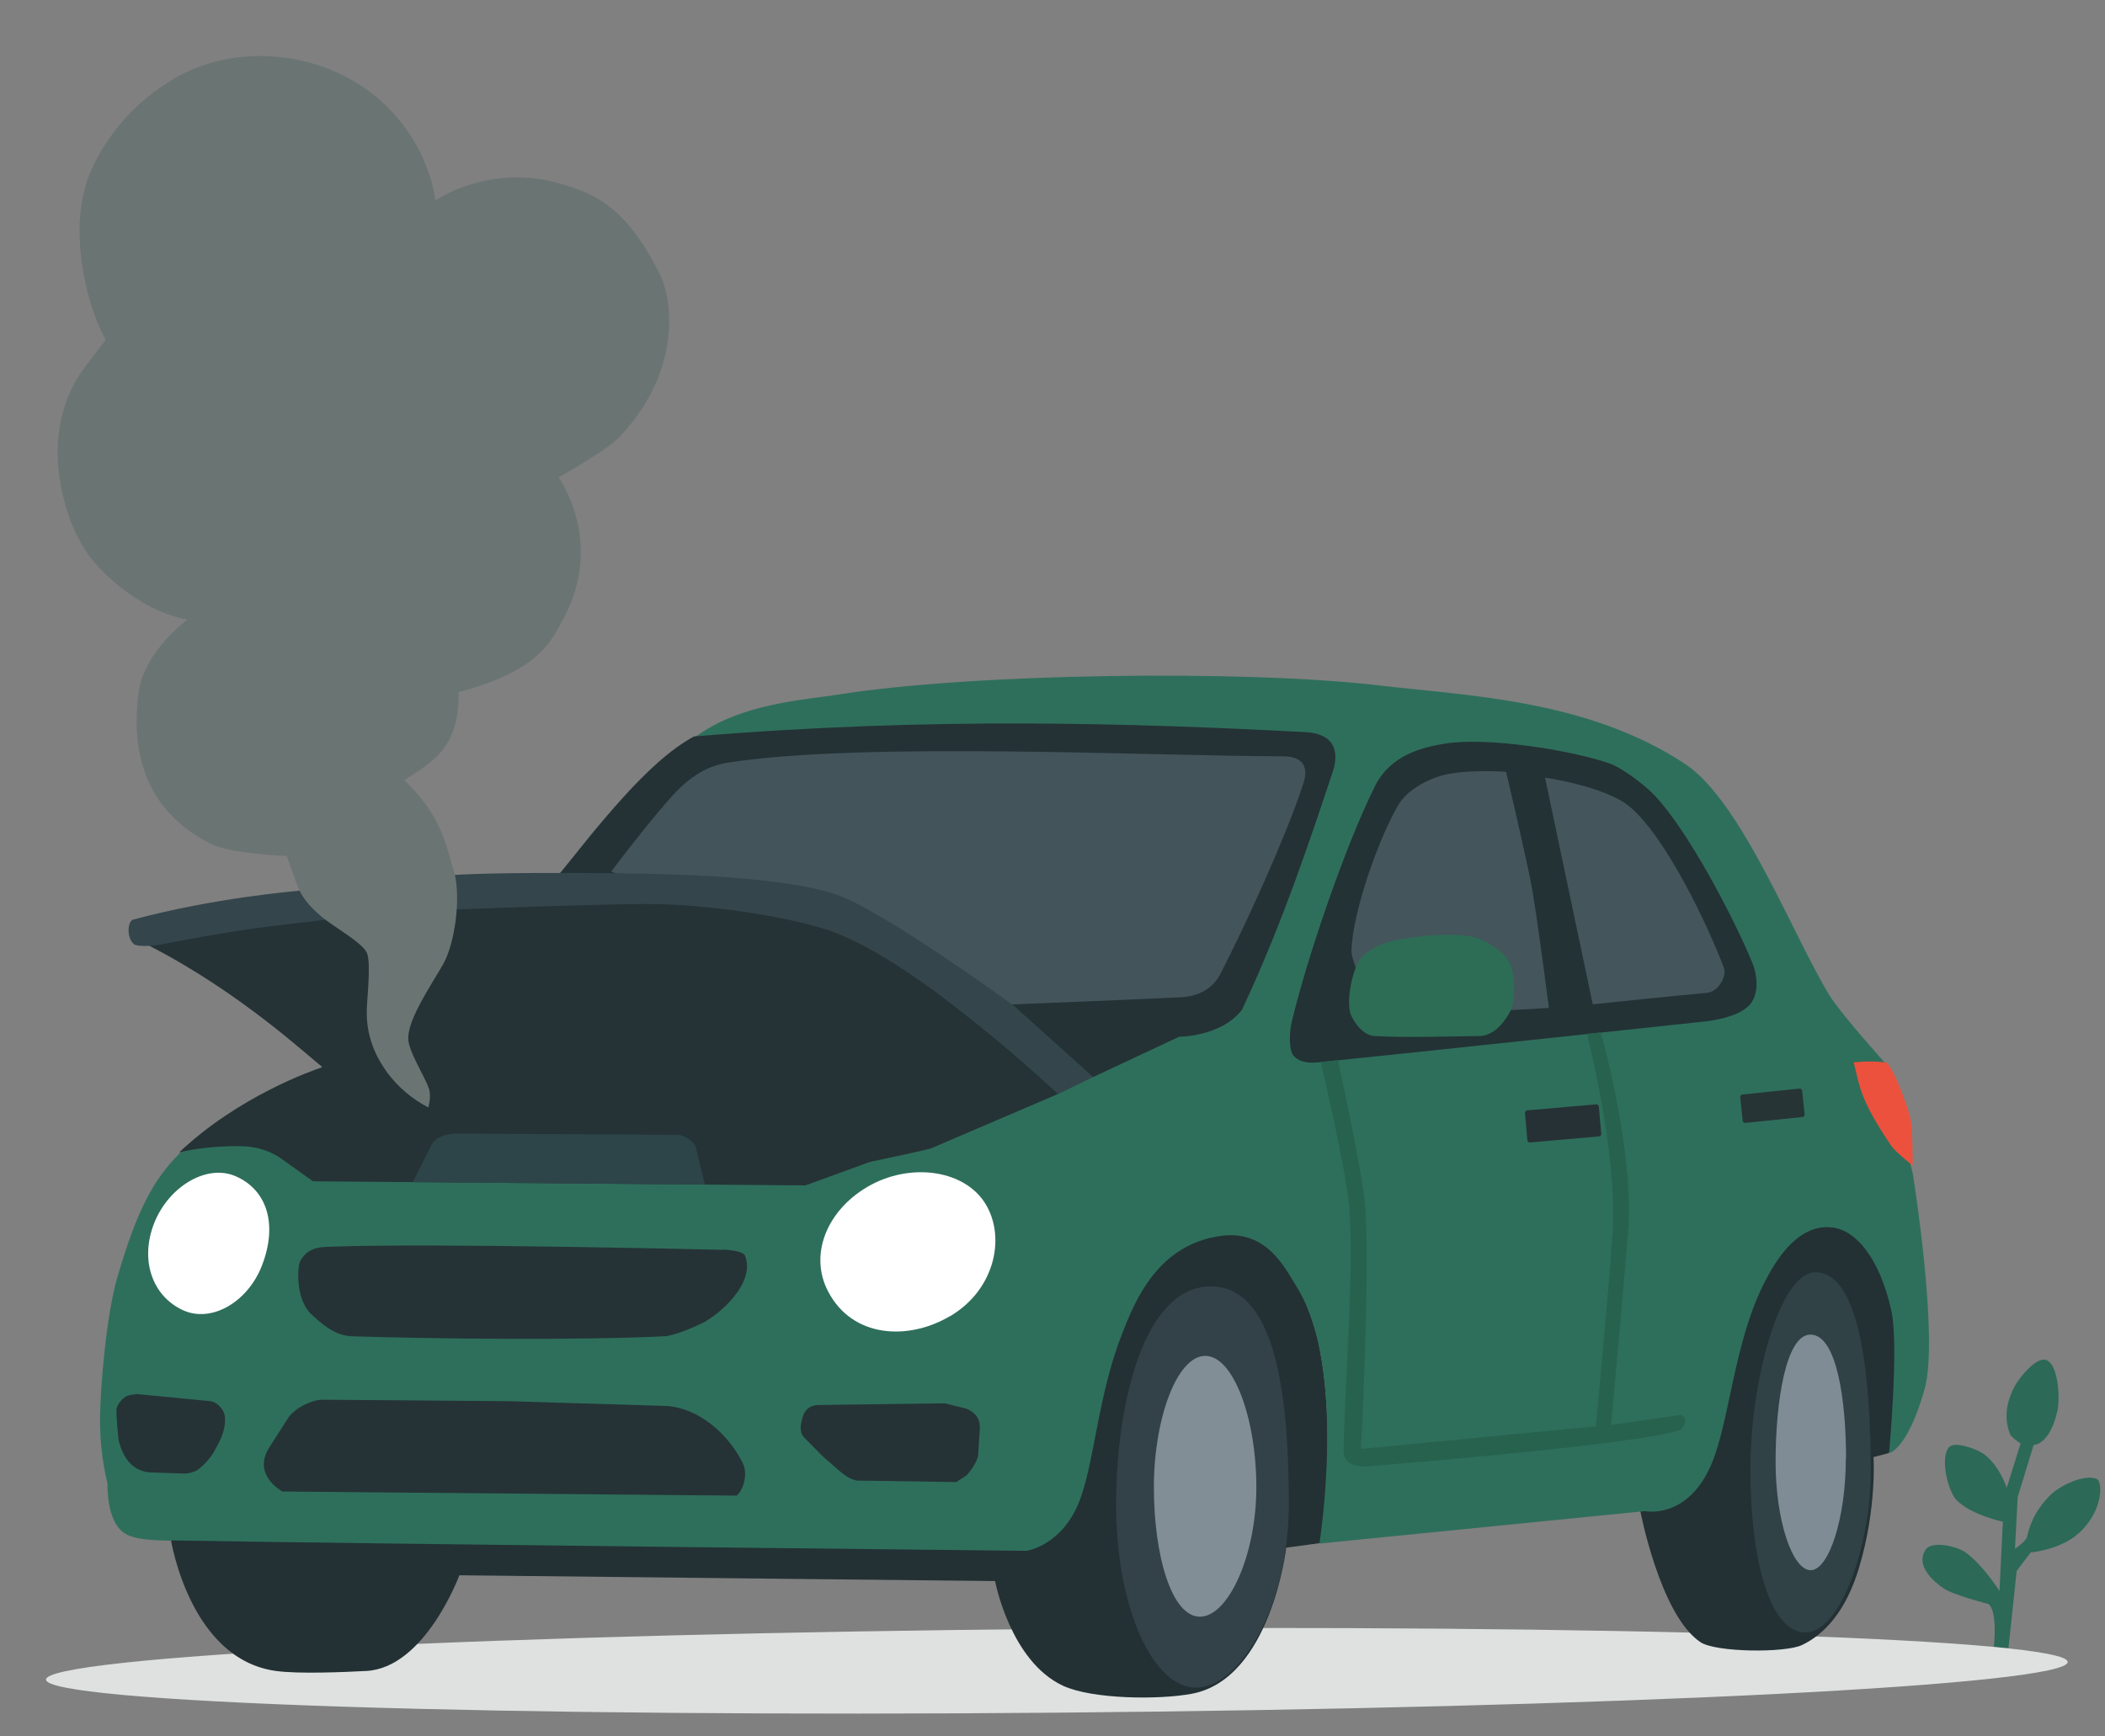 <svg width="80" height="66" viewBox="0 0 80 66" fill="none" xmlns="http://www.w3.org/2000/svg">
<rect x="0" y="0" width="80" height="66" fill="#808080" stroke="none"/>
<g clip-path="url(#clip0_3938_18881)">
<path d="M75.778 62.597L76.33 62.652L76.643 59.707L77.177 59.007C77.177 59.007 78.3 58.915 79.009 58.271C79.939 57.424 79.92 56.311 79.681 56.209C79.193 56.016 78.272 56.486 77.941 56.808C77.251 57.498 77.122 58.078 77.039 58.409C77.002 58.584 76.579 58.869 76.579 58.869L76.68 56.909L77.288 54.921C77.288 54.921 77.895 54.939 78.19 53.632C78.3 53.144 78.227 51.846 77.757 51.69C77.389 51.57 76.745 52.353 76.561 52.703C76.156 53.467 76.22 54.092 76.395 54.516C76.441 54.635 76.791 54.865 76.791 54.865L76.266 56.55C76.266 56.55 75.953 55.611 75.327 55.224C75.06 55.059 74.305 54.783 74.085 54.994C73.716 55.362 74.02 56.688 74.37 57.029C74.931 57.59 76.119 57.839 76.119 57.839L75.99 60.471C75.99 60.471 75.364 59.495 74.729 59.026C74.342 58.74 73.413 58.575 73.192 58.888C72.759 59.514 73.523 60.14 73.864 60.37C74.232 60.627 75.548 60.959 75.548 60.959C75.548 60.959 75.916 61.051 75.778 62.588V62.597Z" fill="#2C6957"/>
<path d="M78.582 63.17C78.586 63.592 74.542 64.032 67.34 64.394C60.138 64.755 50.368 65.008 40.179 65.097C29.99 65.186 20.217 65.104 13.01 64.868C5.803 64.632 1.752 64.263 1.748 63.84C1.744 63.418 5.788 62.978 12.99 62.616C20.192 62.255 29.962 62.002 40.151 61.913C50.34 61.824 60.113 61.906 67.32 62.142C74.527 62.378 78.578 62.748 78.582 63.17Z" fill="#DFE1E1"/>
<path d="M50.179 58.642C50.179 58.642 50.842 54.574 50.115 51.058C49.922 50.119 49.176 48.204 48.504 47.514C47.832 46.824 45.761 46.52 44.74 47.459C44.197 47.956 43.948 48.094 43.368 49.069C43.129 49.474 42.853 50.036 42.439 50.818C41.702 52.19 41.049 56.875 41.049 56.875L39.171 58.9L6.496 58.522C6.496 58.522 7.205 63.06 10.482 63.511C11.338 63.631 13.068 63.557 13.933 63.511C16.16 63.382 17.458 59.875 17.458 59.875L37.818 60.096C37.818 60.096 38.389 63.134 40.395 64.072C41.5 64.588 44.049 64.615 45.31 64.376C48.311 63.796 48.882 58.826 48.882 58.826L50.179 58.651V58.642Z" fill="#233134"/>
<path d="M71.202 55.383L71.791 55.227C71.791 55.227 72.233 53.699 72.002 50.708C72.039 49.806 71.514 47.937 70.824 47.201C70.603 46.971 70.152 46.694 69.609 46.639C69.039 46.575 68.376 46.731 67.796 47.385C66.848 48.453 65.937 51.582 65.937 51.582L64.961 55.742L63.654 57.206L62.338 57.427C62.338 57.427 63.093 61.385 64.621 62.415C65.204 62.809 67.846 62.831 68.486 62.526C69.332 62.124 70.158 61.241 70.654 59.583C71.336 57.302 71.202 55.383 71.202 55.383Z" fill="#233134"/>
<path d="M6.507 58.55C14.634 58.689 39.007 58.946 39.007 58.946C39.007 58.946 40.443 58.753 41.087 56.885C41.612 55.366 41.759 52.927 42.661 50.653C43.14 49.429 44.014 47.285 46.426 46.972C48.165 46.751 48.837 48.205 49.297 48.941C51.212 52.006 50.144 58.67 50.144 58.67L62.515 57.437C62.515 57.437 64.144 57.777 65.046 55.642C65.745 53.985 65.893 51.003 67.071 48.72C67.439 48.012 68.221 46.613 69.491 46.64C70.467 46.659 71.433 47.763 71.885 49.843C72.17 51.169 71.793 55.237 71.793 55.237C71.793 55.237 72.492 55.108 73.145 52.798C73.698 50.819 72.695 44.606 72.695 44.606L71.664 40.427C71.664 40.427 69.989 38.568 69.547 37.859C68.175 35.65 66.206 30.459 64.033 29.032C60.324 26.584 55.768 26.446 52.39 26.05C47.309 25.452 36.973 25.59 31.92 26.391C30.53 26.612 28.128 26.731 26.388 28.038C24.943 29.134 23.452 30.266 21.316 33.211C19.605 35.568 16.77 37.307 12.333 40.621C10.492 41.992 7.74 42.903 6.82 43.842C5.844 44.836 5.218 45.931 4.445 48.601C4.068 49.908 3.801 52.641 3.801 54.004C3.801 55.366 4.086 56.378 4.086 56.378C4.086 56.378 4.022 57.879 4.776 58.302C5.126 58.505 5.706 58.55 6.516 58.56L6.507 58.55Z" fill="#2E6F5B"/>
<path d="M9.955 48.103C9.421 49.483 8.041 50.303 6.945 49.796C5.767 49.244 5.316 47.873 5.859 46.492C6.402 45.111 7.847 44.228 8.952 44.706C10.13 45.213 10.572 46.511 9.955 48.103Z" fill="white"/>
<path d="M36.085 50.036C34.538 50.947 32.403 50.873 31.473 49.088C30.737 47.689 31.427 46.004 32.983 45.102C34.538 44.2 36.526 44.44 37.373 45.636C38.257 46.897 37.87 48.996 36.094 50.036H36.085Z" fill="white"/>
<path d="M27.983 56.847L10.735 56.691C10.735 56.691 9.593 56.092 10.21 55.052L10.965 53.874C11.223 53.515 11.803 53.221 12.235 53.202L19.295 53.257L25.388 53.441C26.842 53.589 27.873 54.84 28.241 55.641C28.434 56.065 28.232 56.672 27.983 56.856V56.847Z" fill="#253336"/>
<path d="M71.098 55.981C71.098 58.642 69.984 62.047 68.613 62.047C67.241 62.047 66.523 59.212 66.523 55.862C66.523 52.511 67.628 48.36 68.999 48.36C70.757 48.36 71.098 52.622 71.098 55.972V55.981Z" fill="#304246"/>
<path d="M48.981 57.188C48.981 61.026 47.13 64.146 45.455 64.146C43.78 64.146 42.418 61.035 42.418 57.197C42.418 53.359 43.467 48.895 46.017 48.895C48.566 48.895 48.981 53.34 48.981 57.178V57.188Z" fill="#334249"/>
<path d="M47.747 56.525C47.747 59.12 46.679 61.449 45.602 61.449C44.525 61.449 43.853 59.12 43.853 56.525C43.853 53.929 44.728 51.536 45.805 51.536C46.882 51.536 47.747 53.929 47.747 56.525Z" fill="#818E96"/>
<path d="M70.15 55.448C70.15 57.703 69.505 59.682 68.815 59.682C68.125 59.682 67.481 57.814 67.481 55.559C67.481 53.304 67.867 50.727 68.806 50.727C69.8 50.727 70.159 53.193 70.159 55.448H70.15Z" fill="#7F8C95"/>
<path d="M50.185 40.371C53.811 40.003 64.709 38.834 64.709 38.834C64.709 38.834 66.044 38.733 66.513 38.172C66.891 37.721 66.752 36.975 66.605 36.616C65.897 34.895 64.148 31.545 62.859 30.21C62.5 29.833 61.644 29.179 61.156 29.013C59.665 28.498 56.453 28.001 54.898 28.268C54.051 28.406 52.854 28.691 52.256 29.879C51.096 32.207 49.633 36.542 49.09 38.853C49.016 39.166 48.952 39.92 49.182 40.151C49.458 40.417 49.807 40.408 50.185 40.371Z" fill="#233235"/>
<path d="M57.236 29.327C57.236 29.327 58.009 32.594 58.211 33.699C58.423 34.84 58.865 38.31 58.865 38.31L57.429 38.393L51.575 36.92C51.575 36.92 51.363 36.359 51.363 36.184C51.373 34.711 52.44 31.747 53.167 30.56C53.397 30.183 53.885 29.787 54.631 29.529C55.533 29.207 57.236 29.336 57.236 29.336V29.327Z" fill="#44555C"/>
<path d="M52.238 39.378C53.388 39.451 55.303 39.387 56.269 39.378C56.849 39.332 57.217 38.77 57.392 38.448C57.613 38.052 57.586 37.049 57.392 36.635C57.171 36.156 56.555 35.816 56.196 35.678C55.441 35.392 53.766 35.576 52.974 35.751C52.588 35.834 51.879 36.101 51.621 36.57C51.364 37.04 51.143 38.144 51.354 38.604C51.474 38.871 51.805 39.35 52.229 39.378H52.238Z" fill="#2D6D55"/>
<path d="M58.719 29.557L60.532 38.172C60.532 38.172 63.597 37.85 64.858 37.739C65.346 37.693 65.622 37.067 65.521 36.8C64.904 35.153 63.293 31.775 61.913 30.643C60.992 29.888 58.728 29.557 58.728 29.557H58.719Z" fill="#44555C"/>
<path d="M21.303 33.165C22.656 31.517 24.562 28.968 26.375 27.992C35.459 27.238 43.044 27.486 49.606 27.826C50.95 27.9 50.803 28.857 50.665 29.29C49.864 31.692 48.769 35.043 47.204 38.375C46.422 39.406 44.811 39.406 44.811 39.406L41.534 40.943L38.442 38.163C38.442 38.163 18.478 36.607 21.303 33.156V33.165Z" fill="#243235"/>
<path d="M38.34 38.181C38.34 38.181 43.043 37.997 44.866 37.905C45.473 37.877 46.062 37.638 46.384 37.012C47.36 35.116 48.879 31.784 49.532 29.787C49.652 29.419 49.762 28.747 48.75 28.747C43.752 28.738 32.937 28.185 27.727 28.977C26.844 29.115 26.374 29.492 26.006 29.796C25.39 30.311 23.825 32.336 23.227 33.128C23.678 33.367 30.13 34.637 31.142 34.849L38.34 38.181Z" fill="#43545B"/>
<path d="M5.684 35.944C7.258 35.65 8.463 35.337 12.228 34.95C14.869 34.628 17.428 34.481 17.428 34.481C23.687 34.425 29.467 33.735 33.609 36.404C34.566 36.892 36.426 38.309 37.908 39.543C39.205 40.62 40.218 41.577 40.218 41.577L35.386 43.648C35.045 43.749 33.637 44.035 33.149 44.145C33.066 44.163 32.983 44.182 32.91 44.219L30.609 45.056L11.896 44.9L10.617 43.989C10.23 43.74 9.789 43.602 9.338 43.574C8.62 43.538 7.552 43.611 6.807 43.804C9.062 41.669 11.86 40.693 12.219 40.574C12.228 40.574 12.237 40.555 12.228 40.546C12.228 40.546 12.228 40.546 12.228 40.537C11.694 40.132 9.144 37.73 5.684 35.953V35.944Z" fill="#253336"/>
<path d="M17.233 43.087L25.756 43.133C25.977 43.133 26.355 43.372 26.437 43.575L26.787 45.025L15.69 44.932L16.396 43.52C16.534 43.234 16.957 43.096 17.233 43.096V43.087Z" fill="#2D4549"/>
<path d="M40.216 41.577C40.216 41.577 34.684 36.34 31.334 35.309C29.705 34.803 26.824 34.361 24.578 34.361C22.203 34.361 15.089 34.656 15.089 34.656C15.089 34.656 11.048 35.097 9.704 35.282C8.765 35.41 7.348 35.659 5.967 35.926C5.811 35.953 5.212 35.99 5.093 35.889C4.798 35.65 4.844 34.987 5.074 34.95C8.149 34.122 11.296 33.864 11.296 33.864C11.296 33.864 15.899 33.33 17.427 33.247C18.853 33.164 21.973 33.174 23.483 33.192C25.563 33.22 29.696 33.303 31.758 33.993C33.497 34.564 38.44 38.162 38.44 38.162L41.532 40.942L40.216 41.586V41.577Z" fill="#34454C"/>
<path d="M6.484 3.066C9.006 1.52 12.274 1.999 14.299 3.683C16.351 5.395 16.545 7.622 16.545 7.622C16.545 7.622 18.625 6.159 21.386 7.006C22.619 7.383 23.779 7.853 25.059 10.384C25.629 11.516 25.832 14.194 23.531 16.624C23.052 17.121 21.23 18.143 21.23 18.143C21.23 18.143 23.006 20.601 21.395 23.546C20.972 24.31 20.539 25.488 17.428 26.307C17.474 28.479 16.351 29.004 15.367 29.648C16.812 31.066 16.931 32.087 17.235 33.054C17.548 34.039 17.29 35.87 16.839 36.653C16.416 37.398 15.532 38.678 15.514 39.442C15.505 39.957 16.149 40.905 16.305 41.393C16.397 41.678 16.278 42.092 16.278 42.092C15.67 41.779 15.136 41.328 14.722 40.776C14.409 40.334 13.903 39.543 13.94 38.374C13.958 37.831 14.105 36.579 13.94 36.211C13.765 35.824 12.651 35.208 12.228 34.849C11.97 34.628 11.565 34.269 11.354 33.79C11.225 33.486 10.902 32.538 10.902 32.538C10.902 32.538 8.776 32.456 8.022 32.078C5.38 30.744 5.012 28.424 5.26 26.372C5.444 24.77 7.129 23.546 7.129 23.546C7.129 23.546 5.481 23.38 3.732 21.539C2.978 20.738 2.389 19.431 2.223 17.812C2.122 16.753 2.241 15.262 3.217 13.964L4.018 12.915C4.018 12.915 3.005 11.203 3.024 8.626C3.033 8.009 3.143 7.402 3.327 6.822C3.778 5.588 4.809 4.097 6.475 3.076L6.484 3.066Z" fill="#6A7473"/>
<path d="M58.041 42.204L60.663 41.975C60.714 41.971 60.759 42.008 60.763 42.059L60.854 43.095C60.858 43.145 60.821 43.19 60.77 43.194L58.148 43.424C58.097 43.428 58.053 43.391 58.048 43.34L57.957 42.304C57.953 42.254 57.99 42.209 58.041 42.204Z" fill="#263135"/>
<path d="M66.219 41.601L68.389 41.377C68.44 41.371 68.485 41.408 68.49 41.459L68.583 42.356C68.588 42.406 68.551 42.452 68.501 42.457L66.331 42.681C66.28 42.686 66.235 42.65 66.23 42.599L66.137 41.702C66.132 41.651 66.169 41.606 66.219 41.601Z" fill="#263435"/>
<path d="M70.453 40.389C70.692 41.347 70.692 41.798 71.88 43.556C72.036 43.786 72.69 44.301 72.69 44.301C72.69 44.301 72.699 42.921 72.598 42.479C72.46 41.917 71.88 40.399 71.659 40.38C71.263 40.334 70.858 40.334 70.462 40.38L70.453 40.389Z" fill="#EC513D"/>
<path d="M5.14 52.981L8.003 53.258C8.113 53.276 8.214 53.331 8.297 53.405C8.426 53.515 8.518 53.663 8.546 53.828C8.601 54.417 8.288 54.896 8.095 55.246C7.957 55.457 7.782 55.651 7.579 55.816C7.579 55.816 7.441 55.973 7.045 56.01L5.674 55.964C4.993 55.899 4.661 55.365 4.505 54.73C4.505 54.73 4.395 53.69 4.431 53.534C4.477 53.35 4.68 53.101 4.864 53.046C4.956 53.018 5.048 53 5.14 53V52.981Z" fill="#253336"/>
<path d="M31.086 53.404L35.817 53.34C35.891 53.34 35.955 53.34 36.02 53.367L36.728 53.542C37.051 53.671 37.272 53.929 37.235 54.325L37.179 55.236C37.179 55.365 37.133 55.494 37.069 55.604C36.977 55.779 36.867 55.935 36.728 56.083L36.342 56.331L32.559 56.276C32.145 56.184 31.961 55.945 31.27 55.356L30.543 54.619C30.378 54.426 30.442 54.131 30.442 54.131C30.488 53.883 30.552 53.432 31.086 53.404Z" fill="#253336"/>
<path d="M27.459 47.496C27.459 47.496 28.233 47.514 28.315 47.726C28.73 48.766 27.34 49.981 26.649 50.312C26.318 50.469 25.619 50.772 25.241 50.791C22.047 50.947 16.552 50.892 13.377 50.791C12.935 50.772 12.493 50.588 11.831 49.953C11.214 49.373 11.306 48.121 11.407 47.937C11.729 47.339 12.309 47.404 12.64 47.385C16.341 47.238 27.459 47.505 27.459 47.505V47.496Z" fill="#253336"/>
<path d="M50.849 40.298C50.849 40.298 51.742 44.366 51.87 45.719C52.091 48.038 51.723 55.071 51.723 55.071L60.651 54.215C60.651 54.215 61.167 48.72 61.286 46.842C61.48 43.795 60.311 39.294 60.311 39.294L60.835 39.239C60.835 39.239 62.124 43.722 61.876 46.842C61.728 48.674 61.231 54.159 61.231 54.159C61.231 54.159 62.824 53.938 63.836 53.782C63.928 53.764 64.038 53.883 64.048 53.975C64.057 54.067 63.956 54.316 63.854 54.353C62.4 54.859 54.291 55.549 51.972 55.733C51.373 55.779 51.051 55.549 51.06 55.098C51.116 52.567 51.475 48.13 51.272 45.82C51.153 44.467 50.195 40.362 50.195 40.362L50.849 40.298Z" fill="#27624E"/>
</g>
<defs>
<clipPath id="clip0_3938_18881">
<rect width="80" height="64.855" fill="white" transform="translate(0 0.913)"/>
</clipPath>
</defs>
</svg>
